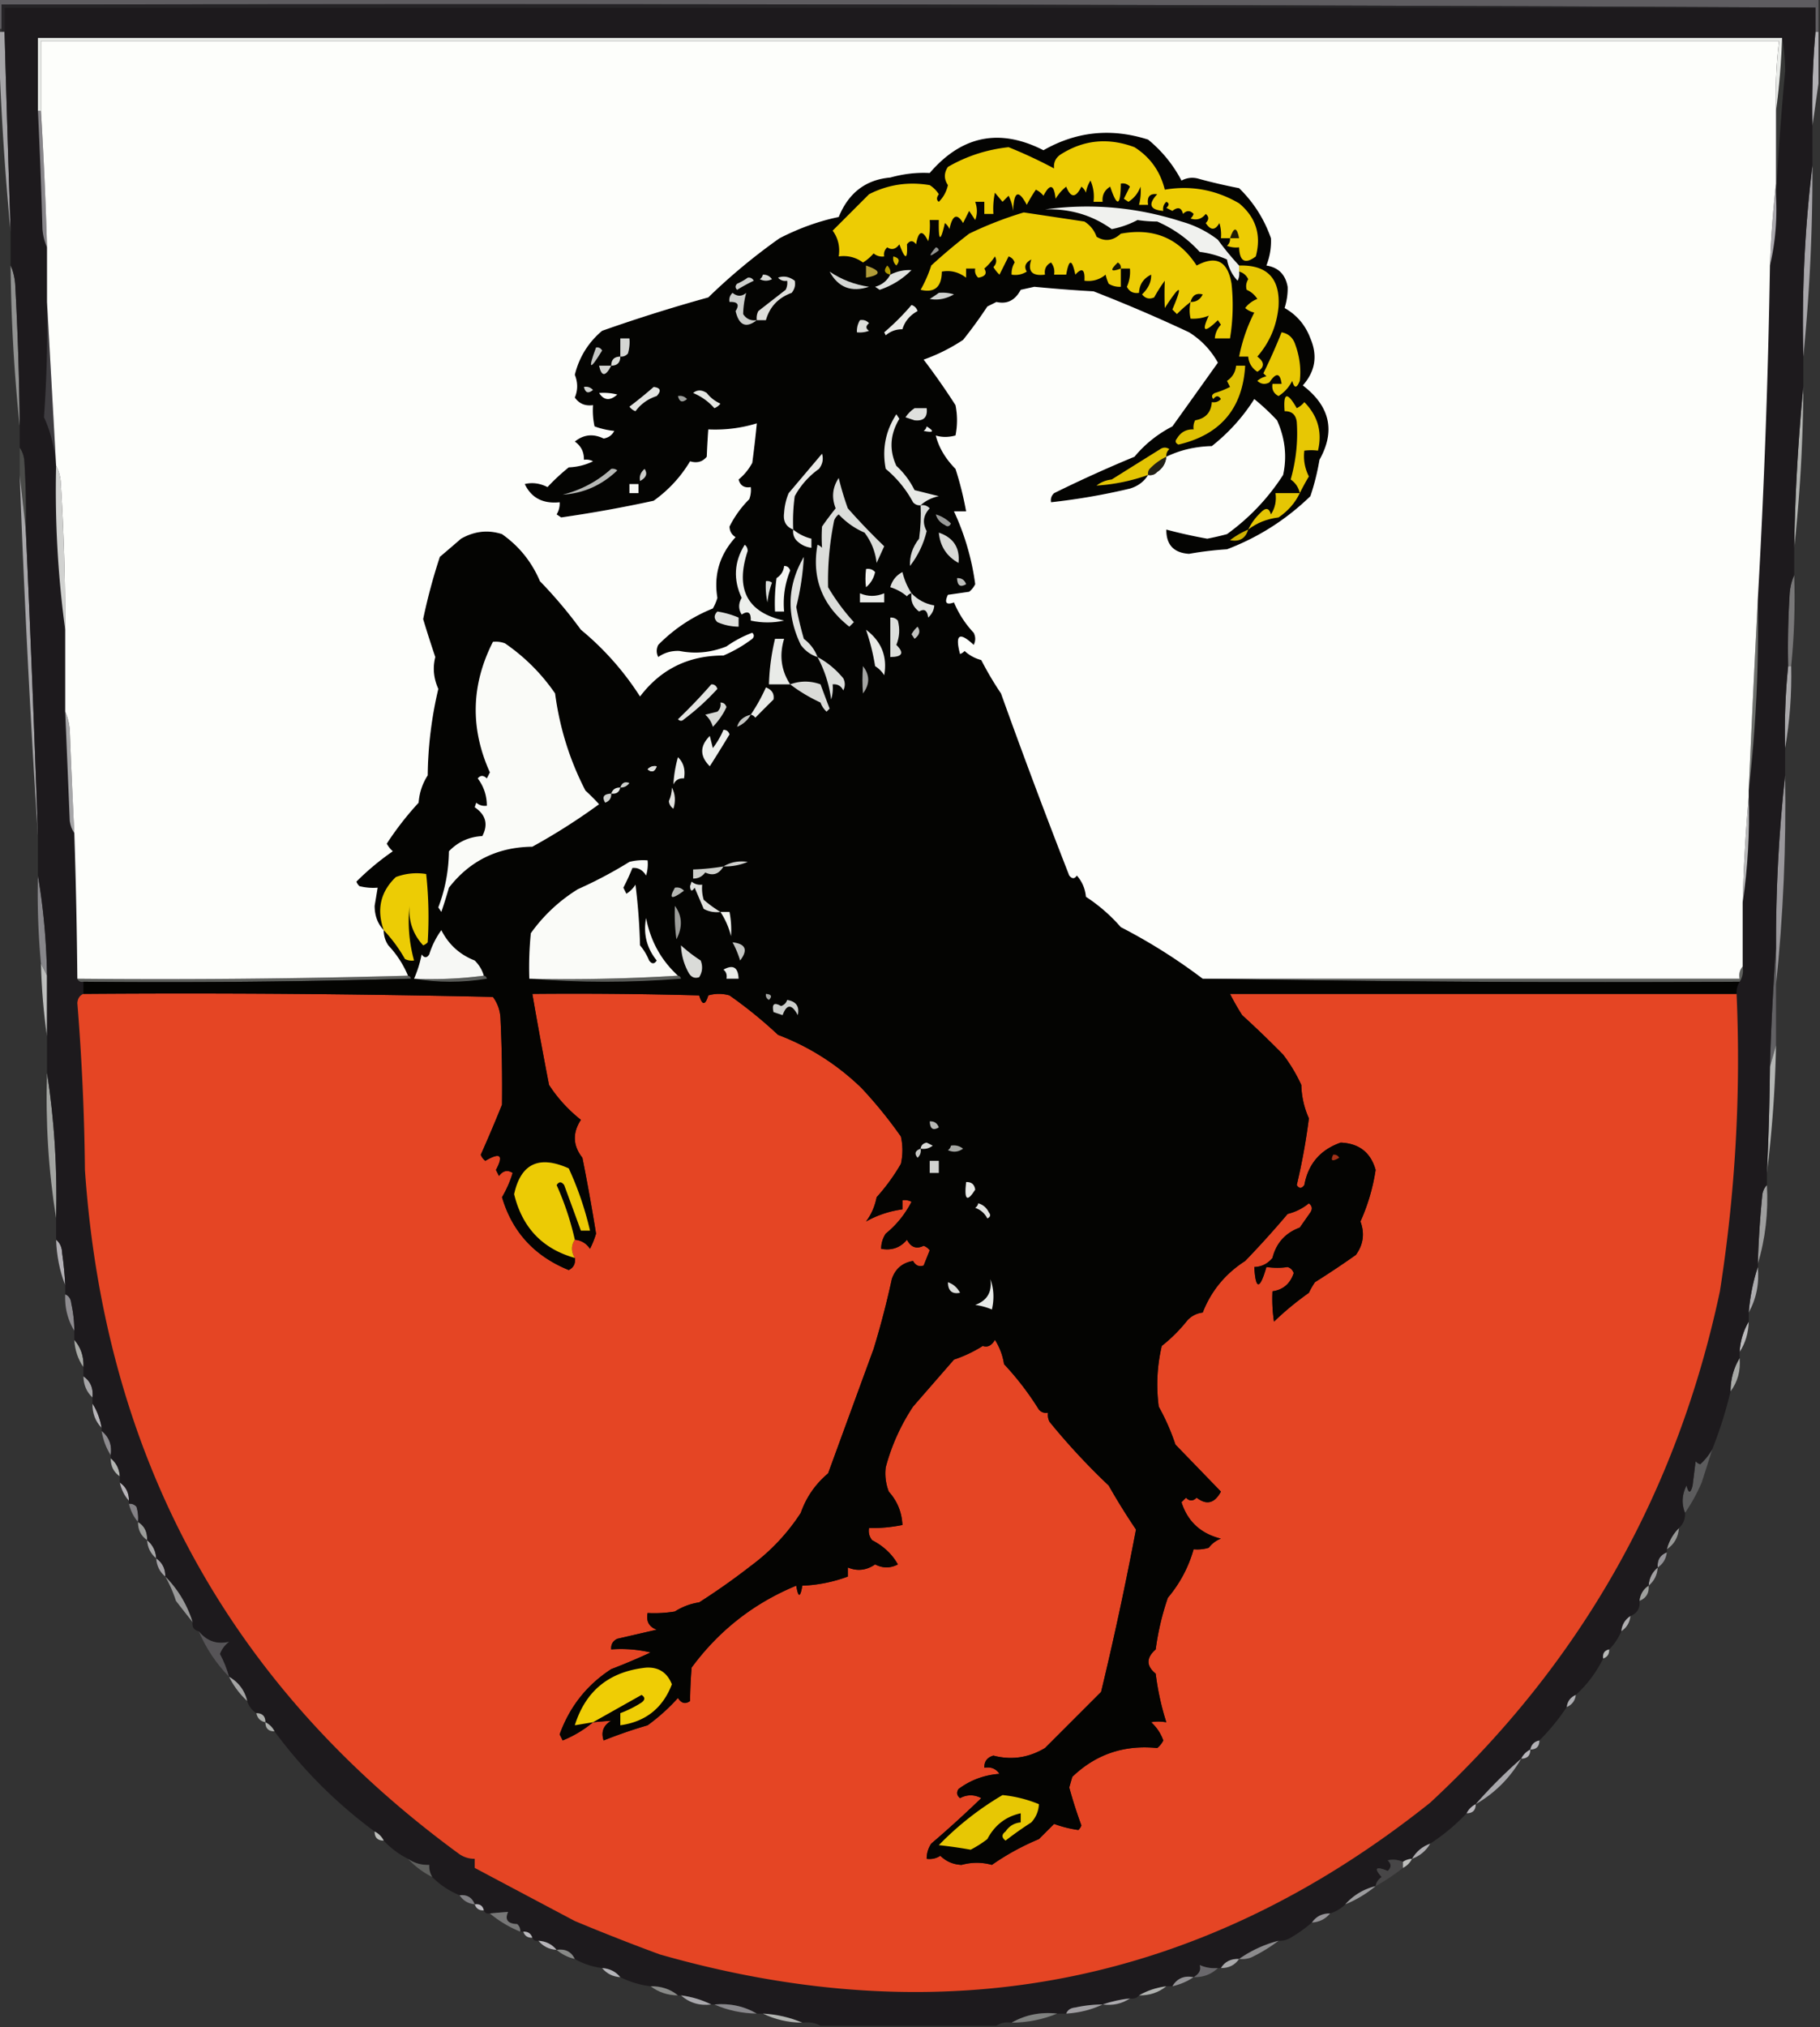 <svg xmlns="http://www.w3.org/2000/svg" width="600" height="668" style="shape-rendering:geometricPrecision;text-rendering:geometricPrecision;image-rendering:optimizeQuality;fill-rule:evenodd;clip-rule:evenodd"><rect width="100%" height="100%" fill="#333333" stroke="none"/><path style="opacity:1" fill="#5e5c60" d="M-.5-.5h600v11h-1v-8a89401.82 89401.82 0 0 0-598-1v8h-1v-10z"/><path style="opacity:1" fill="#262427" d="M598.5 2.5H1.5v8h-1v-9c199.501-.333 398.834 0 598 1z"/><path style="opacity:1" fill="#b1b0b4" d="M598.5 10.5h1v17l-2 14c-.233-10.365.1-20.698 1-31z"/><path style="opacity:1" fill="#a6a5a8" d="M-.5 11.5v-1h2c.606 22.002 1.273 44.002 2 66a974.831 974.831 0 0 1-4-65z"/><path style="opacity:1" fill="#a7a5a9" d="M597.5 54.5a610.518 610.518 0 0 1-3 63c-.529-21.233.471-42.233 3-63z"/><path style="opacity:1" fill="#919291" d="M3.5 87.5c.81 1.792 1.31 3.792 1.5 6a1021.48 1021.48 0 0 1 1.5 47 556.846 556.846 0 0 1-3-53z"/><path style="opacity:1" fill="#b1b3b0" d="M594.5 127.5a509.65 509.65 0 0 1-3 53 653.53 653.53 0 0 1 3-53z"/><path style="opacity:1" fill="#4a4b49" d="M6.5 147.5c.79 1.109 1.29 2.442 1.5 4 .5 7.659.666 15.326.5 23l-2-18v-9z"/><path style="opacity:1" fill="#787778" d="M591.5 189.5c.327 10.181-.006 20.181-1 30h-1c-.166-8.007 0-16.007.5-24 .191-2.208.691-4.208 1.5-6z"/><path style="opacity:1" fill="#aaa9ac" d="M589.5 219.5h1c.197 9.212-.47 18.212-2 27-.248-9.04.085-18.04 1-27z"/><path style="opacity:1" fill="#a8a7aa" d="m6.5 156.5 2 18a8591.557 8591.557 0 0 1 4 101 4294.403 4294.403 0 0 1-6-119z"/><path style="opacity:1" fill="#87868a" d="M12.5 288.5c1.817 10.631 2.817 21.631 3 33l-2-4a251.057 251.057 0 0 1-1-29z"/><path style="opacity:1" fill="#9a989c" d="M588.5 255.5c.385 23.217-.615 46.217-3 69v-12c-.079-19.211.921-38.211 3-57z"/><path style="opacity:1" fill="#bcbdbc" d="m13.5 317.5 2 4v20c-1.131-7.814-1.798-15.814-2-24z"/><path style="opacity:1" fill="#626164" d="M585.5 312.5v32l-2 7a844.988 844.988 0 0 1 2-39z"/><path style="opacity:1" fill="#a2a4a1" d="M15.5 353.5c2.43 15.752 3.43 31.752 3 48-2.52-15.752-3.52-31.752-3-48z"/><path style="opacity:1" fill="#b5b7b5" d="M585.5 344.5a404.584 404.584 0 0 1-3 42 922.066 922.066 0 0 0 1-35l2-7z"/><path style="opacity:1" fill="#9e9e9e" d="M582.5 390.5c.497 8.979-.503 17.646-3 26 .223-7.681.723-15.347 1.5-23 .232-1.237.732-2.237 1.5-3z"/><path style="opacity:1" fill="#b2b0b5" d="M18.5 408.5c1.265 1.014 1.931 2.514 2 4.5.499 3.49.832 6.99 1 10.5-1.822-4.705-2.822-9.705-3-15z"/><path style="opacity:1" fill="#acabae" d="M579.5 417.5c.518 5.439-.482 10.439-3 15 .425-5.231 1.425-10.231 3-15z"/><path style="opacity:1" fill="#8e8c90" d="M21.5 426.5c1.194.47 1.86 1.47 2 3a41.56 41.56 0 0 1 1 9c-2.192-3.598-3.192-7.598-3-12z"/><path style="opacity:1" fill="#a9aba7" d="M24.5 441.5c2.173 2.517 3.173 5.517 3 9-1.81-2.645-2.81-5.645-3-9z"/><path style="opacity:1" fill="#bbbabc" d="M576.5 435.5c-.09 3.714-1.09 7.048-3 10 .223-3.662 1.223-6.995 3-10z"/><path style="opacity:1" fill="#a7a9a6" d="M573.5 447.5c.374 4.147-.626 7.814-3 11 .017-4.034 1.017-7.701 3-11z"/><path style="opacity:1" fill="#a6a5a7" d="M27.5 453.5c2.321 1.59 3.321 3.923 3 7-1.948-1.82-2.948-4.154-3-7z"/><path style="opacity:1" fill="#b7b5b9" d="M30.5 462.5c1.52 2.39 2.52 5.057 3 8-2.085-2.184-3.085-4.851-3-8z"/><path style="opacity:1" fill="#8d8b8f" d="M33.5 471.5c2.482 2.003 3.482 4.669 3 8-1.52-2.39-2.52-5.057-3-8z"/><path style="opacity:1" fill="#b1b3b0" d="M36.5 480.5c1.846 1.53 2.846 3.53 3 6-2.039-1.411-3.039-3.411-3-6z"/><path style="opacity:1" fill="#5c5c5d" d="M564.5 477.5c-1.12 3.6-2.287 7.267-3.5 11a57.701 57.701 0 0 1-5.5 10c-1.186-3.012-1.02-6.012.5-9 .667 2.667 1.333 2.667 2 0l1-8c.414.457.914.791 1.5 1 1.668-1.515 3.001-3.182 4-5z"/><path style="opacity:1" fill="#b7b4b9" d="M39.5 488.5c2.039 1.411 3.039 3.411 3 6-1.508-1.681-2.508-3.681-3-6z"/><path style="opacity:1" fill="#848286" d="M42.5 495.5c.996-.086 1.83.248 2.5 1 .493 1.634.66 3.301.5 5-1.47-1.716-2.47-3.716-3-6z"/><path style="opacity:1" fill="#9b9d9a" d="M45.5 501.5c2.114 1.284 3.114 3.284 3 6-2.039-1.411-3.039-3.411-3-6z"/><path style="opacity:1" fill="#a7a7a8" d="M48.5 507.5c1.846 1.53 2.846 3.53 3 6-1.846-1.53-2.846-3.53-3-6z"/><path style="opacity:1" fill="#979896" d="M553.5 503.5c-.225 3.046-1.558 5.379-4 7 .717-2.737 2.05-5.07 4-7z"/><path style="opacity:1" fill="#949398" d="M549.5 511.5c-.25 2.174-1.25 3.841-3 5-.227-2.433.773-4.099 3-5z"/><path style="opacity:1" fill="#a4a2a6" d="M51.5 513.5c2.039 1.411 3.039 3.411 3 6-1.846-1.53-2.846-3.53-3-6z"/><path style="opacity:1" fill="#a1a0a2" d="M546.5 516.5c-.154 2.47-1.154 4.47-3 6 .154-2.47 1.154-4.47 3-6z"/><path style="opacity:1" fill="#1d1a1d" d="M598.5 2.5v8a282.872 282.872 0 0 0-1 31v13c-2.529 20.767-3.529 41.767-3 63v10a653.53 653.53 0 0 0-3 53v9c-.809 1.792-1.309 3.792-1.5 6-.5 7.993-.666 15.993-.5 24a209.059 209.059 0 0 0-1 27v9c-2.079 18.789-3.079 37.789-3 57a844.988 844.988 0 0 0-2 39 922.066 922.066 0 0 1-1 35v4c-.768.763-1.268 1.763-1.5 3a319.376 319.376 0 0 0-1.5 23v1c-1.575 4.769-2.575 9.769-3 15v3c-1.777 3.005-2.777 6.338-3 10v2c-1.983 3.299-2.983 6.966-3 11a135.26 135.26 0 0 1-6 19c-.999 1.818-2.332 3.485-4 5a3.647 3.647 0 0 1-1.5-1l-1 8c-.667 2.667-1.333 2.667-2 0-1.52 2.988-1.686 5.988-.5 9 .098 2.053-.569 3.72-2 5-1.95 1.93-3.283 4.263-4 7v1c-2.227.901-3.227 2.567-3 5-1.846 1.53-2.846 3.53-3 6-1.75 1.159-2.75 2.826-3 5 .227 2.433-.773 4.099-3 5-1.779 1.17-2.779 2.836-3 5a18.478 18.478 0 0 1-4 6c-1.548.321-2.215 1.321-2 3a39.74 39.74 0 0 1-9 12c-1.762.762-2.762 2.096-3 4a71.118 71.118 0 0 1-9 11c-1.644.31-2.644 1.31-3 3a6.547 6.547 0 0 0-3 3 159.435 159.435 0 0 0-15 15 6.547 6.547 0 0 0-3 3 65.842 65.842 0 0 1-12 10c-2.609.943-4.609 2.61-6 5a5.727 5.727 0 0 0-3 1c-1.637-.718-3.303-.884-5-.5 1.231 1.183 1.231 2.349 0 3.5-3.962-1.607-4.629-.941-2 2-1.112.765-1.779 1.765-2 3-3.961.979-7.294 2.979-10 6-1.399 1.39-3.066 2.39-5 3-2.589-.039-4.589.961-6 3a47.371 47.371 0 0 1-7 5 6.846 6.846 0 0 1-4 1c-4.736 1.24-9.069 3.24-13 6-2.716-.114-4.716.886-6 3h-1a11.988 11.988 0 0 1-6-1c.527 1.586-.139 2.92-2 4-3.131-.592-5.464.408-7 3h-2c-3.285.428-6.285 1.428-9 3-.709.904-1.709 1.237-3 1-3.189.358-6.189 1.025-9 2a41.535 41.535 0 0 0-9 1c-1.53.14-2.53.807-3 2h-3c-5.47-.593-10.47.407-15 3-1.915-.284-3.581.049-5 1h-58c-1.765-.961-3.765-1.295-6-1-4.042-1.737-8.376-2.737-13-3h-2c-4.238-2.456-8.904-3.456-14-3h-1c-3.083-1.525-6.416-2.525-10-3h-1c-2.508-2.054-5.508-3.054-9-3a30.228 30.228 0 0 1-10-3c-1.53-1.846-3.53-2.846-6-3-3.243-.414-6.243-1.414-9-3-1.18-2.413-3.18-3.413-6-3-1.53-1.846-3.53-2.846-6-3-.992.172-1.658-.162-2-1-.473-1.406-1.473-2.073-3-2h-1c.086-.996-.248-1.829-1-2.5-3.146-.11-4.146-1.443-3-4-1.925.135-3.925.302-6 .5-.992.172-1.658-.162-2-1-.321-1.548-1.321-2.215-3-2-.844-2.259-2.511-3.259-5-3-3.444-1.407-6.444-3.407-9-6-.734-1.208-1.067-2.541-1-4-2.608.1-4.942-.567-7-2a27.68 27.68 0 0 1-8-6 6.547 6.547 0 0 0-3-3c-12.682-9.349-23.683-20.349-33-33a6.544 6.544 0 0 0-3-3c0-2-1-3-3-3-1.474-.936-2.474-2.27-3-4-.853-3.52-2.853-6.187-6-8-.7-2.563-1.7-5.063-3-7.5.6-1.605 1.6-2.938 3-4-4.017.938-7.35-.228-10-3.5-1.548-.321-2.215-1.321-2-3-1.834-5.804-4.834-10.804-9-15 .039-2.589-.961-4.589-3-6-.154-2.47-1.154-4.47-3-6 .114-2.716-.886-4.716-3-6a12.935 12.935 0 0 0-.5-5c-.67-.752-1.504-1.086-2.5-1v-1c.039-2.589-.961-4.589-3-6v-2c-.154-2.47-1.154-4.47-3-6v-1c.482-3.331-.518-5.997-3-8v-1c-.48-2.943-1.48-5.61-3-8v-2c.321-3.077-.679-5.41-3-7v-3c.173-3.483-.827-6.483-3-9v-3a41.56 41.56 0 0 0-1-9c-.14-1.53-.806-2.53-2-3v-3a112.06 112.06 0 0 0-1-10.5c-.069-1.986-.735-3.486-2-4.5v-7c.43-16.248-.57-32.248-3-48v-32c-.183-11.369-1.183-22.369-3-33v-13a8591.557 8591.557 0 0 0-4-101c.166-7.674 0-15.341-.5-23-.21-1.558-.71-2.891-1.5-4v-7a1021.48 1021.48 0 0 0-1.5-47c-.19-2.208-.69-4.208-1.5-6v-11c-.727-21.998-1.394-43.998-2-66v-8h597z"/><path style="opacity:1" fill="#e54524" d="M27.5 327.5c45.005-.333 90.005 0 135 1 1.515 2.047 2.349 4.381 2.5 7 .444 9.704.611 19.204.5 28.5a485.63 485.63 0 0 1-7 16.5 4.457 4.457 0 0 0 1.5 2c4.946-2.884 6.113-1.884 3.5 3l1 2c1.32-1.77 2.82-2.103 4.5-1-.799 2.695-1.966 5.362-3.5 8 3.361 11.409 10.695 19.409 22 24 1.611-.82 2.278-2.154 2-4-1.242-2.111-1.242-4.111 0-6 2.138.203 3.805 1.203 5 3a29.825 29.825 0 0 0 2-5 671.87 671.87 0 0 0-4.5-25c-3.144-4.008-3.311-8.175-.5-12.5-4.171-3.31-7.671-7.143-10.5-11.5a1431.693 1431.693 0 0 1-5.5-30c18.336-.167 36.67 0 55 .5 1 3.333 2 3.333 3 0a12.494 12.494 0 0 1 7 0 146.272 146.272 0 0 1 16 13c10.316 3.915 19.483 9.748 27.5 17.5a146.272 146.272 0 0 1 13 16c.667 3 .667 6 0 9a65.313 65.313 0 0 1-8 11c-.596 3.04-1.763 5.706-3.5 8a33.507 33.507 0 0 1 12-4v-3a4.934 4.934 0 0 1 3 .5c-2.124 4.119-4.957 7.619-8.5 10.5-1.009 1.525-1.509 3.192-1.5 5 3.505.624 6.338-.376 8.5-3 1.293 2.51 3.126 3.177 5.5 2a4.457 4.457 0 0 1 2 1.5l-2 5c-1.496.507-2.663.007-3.5-1.5-3.535.6-5.868 2.6-7 6a283.635 283.635 0 0 1-6 23 31845.27 31845.27 0 0 0-15 41c-4.207 3.533-7.207 7.866-9 13-4.425 6.807-9.925 12.64-16.5 17.5a222.984 222.984 0 0 1-17 12 20.51 20.51 0 0 0-8 3 40.914 40.914 0 0 1-9 .5c-.535 2.738.465 4.572 3 5.5l-13 3c-1.473.71-2.14 1.876-2 3.5a43.117 43.117 0 0 1 13 1 200.894 200.894 0 0 1-13 5.5c-8.044 5.219-13.71 12.385-17 21.5l1 2c3.696-1.51 7.029-3.51 10-6 2.075-.198 4.075-.365 6-.5-2.587 1.525-3.42 3.692-2.5 6.5a159.787 159.787 0 0 1 14.5-5 63.925 63.925 0 0 0 10-9c1.123 1.789 2.456 2.122 4 1 .028-3.497.194-7.164.5-11 9.025-12.235 20.525-21.235 34.5-27 .667 4 1.333 4 2 0a48.594 48.594 0 0 0 15-3v-3c3.11 1.302 6.11.969 9-1 2.534 1.288 5.034 1.288 7.5 0-1.86-3.352-4.693-6.018-8.5-8-.929-1.189-1.262-2.522-1-4a49.369 49.369 0 0 0 11-1c-.189-4.2-1.689-7.867-4.5-11-.995-2.626-1.328-5.293-1-8 1.897-7.129 4.897-13.796 9-20 4.492-5.16 8.992-10.327 13.5-15.5a43.4 43.4 0 0 0 9.5-4.5c1.566.561 2.899-.106 4-2a20.51 20.51 0 0 1 3 8 95.922 95.922 0 0 1 11.5 15c.825.886 1.825 1.219 3 1a4.934 4.934 0 0 0 .5 3 220.796 220.796 0 0 0 19.5 21 216.914 216.914 0 0 0 9 14.5 1124.98 1124.98 0 0 1-11.5 53.5L344.5 576c-5.366 3.211-11.033 4.045-17 2.5-2.05.577-3.05 1.91-3 4 2.165-.384 3.832.283 5 2-5.026.377-9.526 2.043-13.5 5-.749 1.135-.583 2.135.5 3 2.339-1.224 4.672-1.224 7 0a360.532 360.532 0 0 1-16.5 15c-1.009 1.525-1.509 3.192-1.5 5 1.644.214 3.144-.12 4.5-1 1.921 1.877 4.254 2.877 7 3 3.375-.916 6.709-.916 10 0 4.783-3.346 9.95-6.179 15.5-8.5l5-5a38.19 38.19 0 0 0 8 2 3.647 3.647 0 0 0 1-1.5 154.974 154.974 0 0 1-4-12.5l1-3.5c7.751-7.447 17.084-10.614 28-9.5a7.248 7.248 0 0 0 2-2.5 14.587 14.587 0 0 0-4-6c1.387-.307 3.054-.307 5 0a87.629 87.629 0 0 1-3.5-16c-3.16-2.574-3.16-5.241 0-8a87.182 87.182 0 0 1 4-17c4.013-4.789 6.846-10.123 8.5-16a12.93 12.93 0 0 0 5-.5 8.905 8.905 0 0 1 4-3c-6.639-1.643-10.972-5.643-13-12l1.5-1.5c1.113 1.211 2.28 1.211 3.5 0 3.255 2.548 5.921 1.882 8-2-4.992-5.165-9.992-10.332-15-15.5a72.61 72.61 0 0 0-5.5-12.5c-.877-6.749-.544-13.416 1-20 3.167-2.5 6-5.333 8.5-8.5 1.4-1.438 3.067-2.271 5-2.5 2.784-7.126 7.45-12.793 14-17a311.552 311.552 0 0 0 14-15.5 17.335 17.335 0 0 0 7-3.5c1.083.865 1.249 1.865.5 3l-3.5 5c-4.768 1.767-7.768 5.1-9 10-1.571 1.915-3.571 2.915-6 3 .458 7.595 1.791 7.595 4 0 2.511.338 4.845.338 7 0 1 .333 1.667 1 2 2-1.155 3.495-3.488 5.495-7 6-.165 3.35.002 6.683.5 10 3.496-3.38 7.329-6.547 11.5-9.5a26.585 26.585 0 0 1 2-3.5 296.854 296.854 0 0 0 13.5-9c2.455-3.396 2.955-7.063 1.5-11a64.903 64.903 0 0 0 5-17c-1.61-5.733-5.443-8.733-11.5-9-6.732 2.357-10.732 7.024-12 14-.893 1.211-1.726 1.211-2.5 0a206.073 206.073 0 0 0 4-22c-1.562-3.474-2.395-7.14-2.5-11a52.475 52.475 0 0 0-6-10 339.56 339.56 0 0 0-13.5-13 81.421 81.421 0 0 1-4-7h167c1.44 32.747-.394 65.414-5.5 98-14.084 66.372-45.917 122.538-95.5 168.5-75.37 60.135-160.036 76.802-254 50a703.957 703.957 0 0 1-28-11 27486.558 27486.558 0 0 1-33-17.5v-3c-1.808.009-3.475-.491-5-1.5C75.712 555.648 34.545 480.481 28 385.5a779.597 779.597 0 0 0-2.5-55c.14-1.53.806-2.53 2-3z"/><path style="opacity:1" fill="#5e605d" d="M574.5 318.5c.284 1.915-.049 3.581-1 5a7835.35 7835.35 0 0 1-177-1h177c-.268-1.599.066-2.932 1-4zM134.5 321.5c.543.06.876.393 1 1-35.994 1-71.994 1.333-108 1-.992.172-1.658-.162-2-1 36.504.332 72.837-.002 109-1z"/><path style="opacity:1" fill="#b9b9ba" d="M576.5 262.5c.355 11.878-.312 23.545-2 35 .324-11.84.991-23.507 2-35z"/><path style="opacity:1" fill="#a7a7a9" d="M21.5 234.5c.81 1.792 1.31 3.792 1.5 6 .445 11.34.945 22.673 1.5 34-.79-1.109-1.29-2.442-1.5-4l-1.5-36z"/><path style="opacity:1" fill="#6e706d" d="M579.5 197.5c.39 21.223-.61 42.223-3 63a8625.41 8625.41 0 0 1 3-63z"/><path style="opacity:1" fill="#d1d2d0" d="M18.5 153.5c.802 1.452 1.302 3.118 1.5 5a742.054 742.054 0 0 1 1.5 49c-2.42-17.768-3.42-35.768-3-54z"/><path style="opacity:1" fill="#3e3c40" d="M15.5 99.5c.997 17.864 1.997 35.864 3 54-.534-6.137-1.867-11.47-4-16a426.19 426.19 0 0 0 1-38z"/><path style="opacity:1" fill="#aaa8ad" d="M585.5 60.5v4c.421 7.91-.245 15.577-2 23a361.017 361.017 0 0 1 2-27z"/><path style="opacity:1" fill="#88868a" d="M12.5 36.5h1a1466.297 1466.297 0 0 1 2 45c-.81-1.792-1.31-3.792-1.5-6-.367-13.01-.867-26.01-1.5-39z"/><path style="opacity:1" fill="#040402" d="M384.5 150.5c-.086-.996.248-1.829 1-2.5-1-.667-2-.667-3 0a7720.606 7720.606 0 0 0-16 10c-1.884.216-3.551.883-5 2a62.162 62.162 0 0 0 17-3.5c-1.323 2.186-3.323 3.686-6 4.5a212.268 212.268 0 0 1-26 4.5c-.219-1.175.114-2.175 1-3a435.424 435.424 0 0 1 26.5-12c3.457-4.155 7.623-7.488 12.5-10a8760.13 8760.13 0 0 0 15-21c-2.304-4.137-5.47-7.471-9.5-10A503.446 503.446 0 0 0 360.5 96a479.182 479.182 0 0 1-19.5-1.5l-4.5 1c-1.839 3.479-4.506 4.812-8 4l-3 1.5a145.899 145.899 0 0 1-8 11 59.262 59.262 0 0 1-13 6.5 227.287 227.287 0 0 1 10.5 15 25.238 25.238 0 0 1 0 10c-2.355.631-4.522.631-6.5 0 1.001 3.954 3.168 7.621 6.5 11a107.476 107.476 0 0 1 3.5 14h-4a82.9 82.9 0 0 1 7 24 7.248 7.248 0 0 1-2 2.5l-7 1c-1.226 2.601-.56 3.435 2 2.5a33.206 33.206 0 0 0 6.5 10c.667 1.333.667 2.667 0 4-4.719-4.438-6.219-3.438-4.5 3a3.647 3.647 0 0 0 1.5-1c1.53 1.42 3.363 2.42 5.5 3a106.684 106.684 0 0 0 6.5 11 2267.388 2267.388 0 0 0 22.5 60c.925 1.141 1.759 1.141 2.5 0 1.751 1.99 2.751 4.323 3 7a55.248 55.248 0 0 1 11.5 10 185.604 185.604 0 0 1 27 17 7835.35 7835.35 0 0 0 177 1c-.734 1.208-1.067 2.541-1 4h-167a81.421 81.421 0 0 0 4 7 339.56 339.56 0 0 1 13.5 13 52.475 52.475 0 0 1 6 10c.105 3.86.938 7.526 2.5 11a206.073 206.073 0 0 1-4 22c.774 1.211 1.607 1.211 2.5 0 1.268-6.976 5.268-11.643 12-14 6.057.267 9.89 3.267 11.5 9a64.903 64.903 0 0 1-5 17c1.455 3.937.955 7.604-1.5 11a296.854 296.854 0 0 1-13.5 9 26.585 26.585 0 0 0-2 3.5c-4.171 2.953-8.004 6.12-11.5 9.5a50.464 50.464 0 0 1-.5-10c3.512-.505 5.845-2.505 7-6-.333-1-1-1.667-2-2-2.155.338-4.489.338-7 0-2.209 7.595-3.542 7.595-4 0 2.429-.085 4.429-1.085 6-3 1.232-4.9 4.232-8.233 9-10l3.5-5c.749-1.135.583-2.135-.5-3a17.335 17.335 0 0 1-7 3.5 311.552 311.552 0 0 1-14 15.5c-6.55 4.207-11.216 9.874-14 17-1.933.229-3.6 1.062-5 2.5a51.24 51.24 0 0 1-8.5 8.5c-1.544 6.584-1.877 13.251-1 20a72.61 72.61 0 0 1 5.5 12.5c5.008 5.168 10.008 10.335 15 15.5-2.079 3.882-4.745 4.548-8 2-1.22 1.211-2.387 1.211-3.5 0l-1.5 1.5c2.028 6.357 6.361 10.357 13 12a8.905 8.905 0 0 0-4 3 12.93 12.93 0 0 1-5 .5c-1.654 5.877-4.487 11.211-8.5 16a87.182 87.182 0 0 0-4 17c-3.16 2.759-3.16 5.426 0 8a87.629 87.629 0 0 0 3.5 16c-1.946-.307-3.613-.307-5 0a14.587 14.587 0 0 1 4 6 7.248 7.248 0 0 1-2 2.5c-10.916-1.114-20.249 2.053-28 9.5l-1 3.5a154.974 154.974 0 0 0 4 12.5 3.647 3.647 0 0 1-1 1.5 38.19 38.19 0 0 1-8-2l-5 5c-5.55 2.321-10.717 5.154-15.5 8.5-3.291-.916-6.625-.916-10 0-2.746-.123-5.079-1.123-7-3-1.356.88-2.856 1.214-4.5 1-.009-1.808.491-3.475 1.5-5a360.532 360.532 0 0 0 16.5-15c-2.328-1.224-4.661-1.224-7 0-1.083-.865-1.249-1.865-.5-3 3.974-2.957 8.474-4.623 13.5-5-1.168-1.717-2.835-2.384-5-2-.05-2.09.95-3.423 3-4 5.967 1.545 11.634.711 17-2.5l18.5-18.5a1124.98 1124.98 0 0 0 11.5-53.5 216.914 216.914 0 0 1-9-14.5 220.796 220.796 0 0 1-19.5-21 4.934 4.934 0 0 1-.5-3c-1.175.219-2.175-.114-3-1a95.922 95.922 0 0 0-11.5-15 20.51 20.51 0 0 0-3-8c-1.101 1.894-2.434 2.561-4 2a43.4 43.4 0 0 1-9.5 4.5c-4.508 5.173-9.008 10.34-13.5 15.5-4.103 6.204-7.103 12.871-9 20-.328 2.707.005 5.374 1 8 2.811 3.133 4.311 6.8 4.5 11a49.369 49.369 0 0 1-11 1c-.262 1.478.071 2.811 1 4 3.807 1.982 6.64 4.648 8.5 8-2.466 1.288-4.966 1.288-7.5 0-2.89 1.969-5.89 2.302-9 1v3a48.594 48.594 0 0 1-15 3c-.667 4-1.333 4-2 0-13.975 5.765-25.475 14.765-34.5 27a154.035 154.035 0 0 0-.5 11c-1.544 1.122-2.877.789-4-1a63.925 63.925 0 0 1-10 9 159.787 159.787 0 0 0-14.5 5c-.92-2.808-.087-4.975 2.5-6.5-1.925.135-3.925.302-6 .5-2.971 2.49-6.304 4.49-10 6l-1-2c3.29-9.115 8.956-16.281 17-21.5a200.894 200.894 0 0 0 13-5.5 43.117 43.117 0 0 0-13-1c-.14-1.624.527-2.79 2-3.5l13-3c-2.535-.928-3.535-2.762-3-5.5a40.914 40.914 0 0 0 9-.5 20.51 20.51 0 0 1 8-3 222.984 222.984 0 0 0 17-12c6.575-4.86 12.075-10.693 16.5-17.5 1.793-5.134 4.793-9.467 9-13a31845.27 31845.27 0 0 1 15-41 283.635 283.635 0 0 0 6-23c1.132-3.4 3.465-5.4 7-6 .837 1.507 2.004 2.007 3.5 1.5l2-5a4.457 4.457 0 0 0-2-1.5c-2.374 1.177-4.207.51-5.5-2-2.162 2.624-4.995 3.624-8.5 3-.009-1.808.491-3.475 1.5-5 3.543-2.881 6.376-6.381 8.5-10.5a4.934 4.934 0 0 0-3-.5v3a33.507 33.507 0 0 0-12 4c1.737-2.294 2.904-4.96 3.5-8a65.313 65.313 0 0 0 8-11c.667-3 .667-6 0-9a146.272 146.272 0 0 0-13-16c-8.017-7.752-17.184-13.585-27.5-17.5a146.272 146.272 0 0 0-16-13 12.494 12.494 0 0 0-7 0c-1 3.333-2 3.333-3 0-18.33-.5-36.664-.667-55-.5a1431.693 1431.693 0 0 0 5.5 30c2.829 4.357 6.329 8.19 10.5 11.5-2.811 4.325-2.644 8.492.5 12.5a671.87 671.87 0 0 1 4.5 25 29.825 29.825 0 0 1-2 5c-1.195-1.797-2.862-2.797-5-3a95.058 95.058 0 0 0-6-18c.774-1.211 1.607-1.211 2.5 0 1.867 5.051 3.7 10.051 5.5 15h3a106.302 106.302 0 0 0-7-20.5c-9.81-4.404-15.81-1.57-18 8.5 2.68 11.009 9.346 18.009 20 21 .278 1.846-.389 3.18-2 4-11.305-4.591-18.639-12.591-22-24 1.534-2.638 2.701-5.305 3.5-8-1.68-1.103-3.18-.77-4.5 1l-1-2c2.613-4.884 1.446-5.884-3.5-3a4.457 4.457 0 0 1-1.5-2 485.63 485.63 0 0 0 7-16.5 494.483 494.483 0 0 0-.5-28.5c-.151-2.619-.985-4.953-2.5-7-44.995-1-89.995-1.333-135-1v-4c36.006.333 72.006 0 108-1-.124-.607-.457-.94-1-1a33.193 33.193 0 0 0-6.5-10c-1.009-1.525-1.509-3.192-1.5-5-1.982-2.083-2.982-4.749-3-8 .34-2.012.673-4.012 1-6a18.453 18.453 0 0 1-6-.5 3.647 3.647 0 0 1-1-1.5 86.79 86.79 0 0 1 12-10 9.258 9.258 0 0 1-2-2.5 102.149 102.149 0 0 1 10.5-13.5c.253-3.29 1.253-6.29 3-9a129.284 129.284 0 0 1 3.5-28.5c-1.557-3.456-1.891-6.956-1-10.5a391.775 391.775 0 0 1-4-12.5 188.622 188.622 0 0 1 5.5-20.5 939.625 939.625 0 0 0 7-6c4.395-2.489 8.895-2.989 13.5-1.5 5.623 3.96 9.79 9.127 12.5 15.5a149.855 149.855 0 0 1 13.5 16 94.301 94.301 0 0 1 19.5 22c6.842-9.021 16.009-13.521 27.5-13.5a44.27 44.27 0 0 0 9.5-5.5c.667-.667.667-1.333 0-2a37.423 37.423 0 0 0-8.5 4.5c-5.08 2.041-10.246 2.541-15.5 1.5-2.59-.124-4.923.542-7 2-.667-1.333-.667-2.667 0-4 5.173-5.252 11.173-9.252 18-12a16.2 16.2 0 0 0 1.5-3.5c-1.256-7.571.744-14.238 6-20-1.304-.804-1.971-1.971-2-3.5a34.24 34.24 0 0 1 6.5-9 8.43 8.43 0 0 0 .5-4c-2.135.353-3.468-.48-4-2.5a18.251 18.251 0 0 0 4.5-5.5 345.467 345.467 0 0 0 1.5-13c-5.178 1.585-10.512 2.252-16 2a284.18 284.18 0 0 0-.5 9c-1.403 1.698-3.236 2.198-5.5 1.5-3.082 5.149-7.082 9.482-12 13a427.175 427.175 0 0 1-30.5 5.5l-1.5-1a6.846 6.846 0 0 0 1-4c-5.506.563-9.339-1.437-11.5-6 2.466-.61 4.966-.276 7.5 1a65.066 65.066 0 0 1 7-6.5c2.871-.118 5.538-.784 8-2a4.934 4.934 0 0 0-3-.5c.059-2.549-.941-4.549-3-6 2.895-2.336 6.061-2.67 9.5-1 1.607-.269 2.774-1.103 3.5-2.5a26.67 26.67 0 0 1-6.5-1.5 24.935 24.935 0 0 1-.5-7c-2.556.368-4.556-.466-6-2.5 1.026-2.46 1.026-4.96 0-7.5 1.431-5.813 4.431-10.646 9-14.5a534.435 534.435 0 0 1 35-11A195.544 195.544 0 0 1 257 78.5c6.457-3.313 12.957-5.646 19.5-7 3.25-7.963 8.917-12.297 17-13 4.372-1.223 8.706-1.723 13-1.5 10.597-12.342 23.097-14.842 37.5-7.5 10.882-6.208 22.382-7.375 34.5-3.5a43.153 43.153 0 0 1 11 13.5c1.932-1.02 3.932-1.187 6-.5a183.464 183.464 0 0 0 13 3c4.781 4.666 8.281 10.166 10.5 16.5.139 3.075-.361 6.075-1.5 9 3.944.61 6.277 2.943 7 7 .083 2.237-.25 4.57-1 7 4.015 2.263 6.849 5.597 8.5 10 2.445 5.716 1.611 10.882-2.5 15.5 8.974 6.854 10.807 15.02 5.5 24.5a79.054 79.054 0 0 1-3 12c-8.008 7.748-17.174 13.582-27.5 17.5-4.206.261-8.373.761-12.5 1.5-5.043-.321-7.543-2.987-7.5-8a161.897 161.897 0 0 0 13.5 3 91.567 91.567 0 0 0 6.5-1.5c7.42-5.364 13.586-11.864 18.5-19.5 1.333-6.055.667-12.055-2-18a74.048 74.048 0 0 0-7.5-7c-3.742 5.913-8.408 11.08-14 15.5-5.401.118-10.401 1.284-15 3.5z"/><path style="opacity:1" fill="#e8eae7" d="M326.5 421.5c1.141 3.14 1.308 6.473.5 10a20.431 20.431 0 0 0-5.5-1.5c3.94-1.45 5.607-4.284 5-8.5z"/><path style="opacity:1" fill="#dcddda" d="M312.5 422.5c1.783.614 3.116 1.78 4 3.5-2.638.509-3.972-.658-4-3.5z"/><path style="opacity:1" fill="#e1e2df" d="M322.5 396.5c1.574.437 2.741 1.437 3.5 3 .688.832.521 1.498-.5 2-.864-1.697-2.197-2.863-4-3.5.556-.383.889-.883 1-1.5z"/><path style="opacity:1" fill="#e9eae7" d="M318.5 389.5c1.752-.082 2.752.751 3 2.5-2.692 4.277-3.692 3.444-3-2.5z"/><path style="opacity:1" fill="#d2d3d0" d="M306.5 382.5h3v4h-3v-4z"/><path style="opacity:1" fill="#eccb05" d="M189.5 408.5c-1.242 1.889-1.242 3.889 0 6-10.654-2.991-17.32-9.991-20-21 2.19-10.07 8.19-12.904 18-8.5a106.302 106.302 0 0 1 7 20.5h-3c-1.8-4.949-3.633-9.949-5.5-15-.893-1.211-1.726-1.211-2.5 0a95.058 95.058 0 0 1 6 18z"/><path style="opacity:1" fill="#a23219" d="M439.5 380.5c.876-.131 1.543.202 2 1-2.308 1.373-2.975 1.04-2-1z"/><path style="opacity:1" fill="#c6c7c4" d="M303.5 378.5c.219 1.175-.114 2.175-1 3-1.165-1.36-.832-2.36 1-3z"/><path style="opacity:1" fill="#a6a8a4" d="M313.5 377.5c1.478-.262 2.811.071 4 1-1.574 1.131-3.241 1.298-5 .5.556-.383.889-.883 1-1.5z"/><path style="opacity:1" fill="#d8d9d6" d="M303.5 378.5c.12-1.086.787-1.753 2-2l2 1c-1.189.929-2.522 1.262-4 1z"/><path style="opacity:1" fill="#b6b7b4" d="M306.5 369.5c1.495-.085 2.495.581 3 2-1.896 1.139-2.896.473-3-2z"/><path style="opacity:1" fill="#cccecb" d="M259.5 329.5c2.973.465 4.14 2.132 3.5 5-1.968-3.723-3.635-3.723-5 0l-3-1c-.617-2.676.216-3.343 2.5-2 1.022-.355 1.689-1.022 2-2z"/><path style="opacity:1" fill="#a2a3a0" d="M252.5 327.5c1.837.139 2.17.806 1 2-.798-.457-1.131-1.124-1-2z"/><path style="opacity:1" fill="#5c5e5b" d="M223.5 321.5c.543.06.876.393 1 1-16.829 1.327-33.495 1.327-50 0 16.509.33 32.842-.004 49-1z"/><path style="opacity:1" fill="#5b5d5a" d="M159.5 321.5c.543.06.876.393 1 1-8.157 1.32-16.157 1.32-24 0 7.852.325 15.518-.008 23-1z"/><path style="opacity:1" fill="#373837" d="M587.5 12.5c.665 3.484.999 7.15 1 11a1032.506 1032.506 0 0 0-3 41v-28a239.317 239.317 0 0 0 2-24z"/><path style="opacity:1" fill="#fdfefb" d="M585.5 36.5v24a361.017 361.017 0 0 0-2 27 2697.668 2697.668 0 0 1-4 110 8625.41 8625.41 0 0 0-3 63v2a582.284 582.284 0 0 0-2 35v21c-.934 1.068-1.268 2.401-1 4h-177a185.604 185.604 0 0 0-27-17 55.248 55.248 0 0 0-11.5-10c-.249-2.677-1.249-5.01-3-7-.741 1.141-1.575 1.141-2.5 0a2267.388 2267.388 0 0 1-22.5-60 106.684 106.684 0 0 1-6.5-11c-2.137-.58-3.97-1.58-5.5-3a3.647 3.647 0 0 1-1.5 1c-1.719-6.438-.219-7.438 4.5-3 .667-1.333.667-2.667 0-4a33.206 33.206 0 0 1-6.5-10c-2.56.935-3.226.101-2-2.5l7-1a7.248 7.248 0 0 0 2-2.5 82.9 82.9 0 0 0-7-24h4a107.476 107.476 0 0 0-3.5-14c-3.332-3.379-5.499-7.046-6.5-11 1.978.631 4.145.631 6.5 0a25.238 25.238 0 0 0 0-10 227.287 227.287 0 0 0-10.5-15 59.262 59.262 0 0 0 13-6.5 145.899 145.899 0 0 0 8-11l3-1.5c3.494.812 6.161-.521 8-4l4.5-1a479.182 479.182 0 0 0 19.5 1.5 503.446 503.446 0 0 1 31.5 13.5c4.03 2.529 7.196 5.863 9.5 10a8760.13 8760.13 0 0 1-15 21c-4.877 2.512-9.043 5.845-12.5 10a435.424 435.424 0 0 0-26.5 12c-.886.825-1.219 1.825-1 3a212.268 212.268 0 0 0 26-4.5c2.677-.814 4.677-2.314 6-4.5 1.175.219 2.175-.114 3-1 1.797-1.195 2.797-2.862 3-5 4.599-2.216 9.599-3.382 15-3.5 5.592-4.42 10.258-9.587 14-15.5a74.048 74.048 0 0 1 7.5 7c2.667 5.945 3.333 11.945 2 18-4.914 7.636-11.08 14.136-18.5 19.5a91.567 91.567 0 0 1-6.5 1.5 161.897 161.897 0 0 1-13.5-3c-.043 5.013 2.457 7.679 7.5 8a109.249 109.249 0 0 1 12.5-1.5c10.326-3.918 19.492-9.752 27.5-17.5a79.054 79.054 0 0 0 3-12c5.307-9.48 3.474-17.646-5.5-24.5 4.111-4.618 4.945-9.784 2.5-15.5-1.651-4.403-4.485-7.737-8.5-10 .75-2.43 1.083-4.763 1-7-.723-4.057-3.056-6.39-7-7 1.139-2.925 1.639-5.925 1.5-9-2.219-6.334-5.719-11.834-10.5-16.5a183.464 183.464 0 0 1-13-3c-2.068-.687-4.068-.52-6 .5a43.153 43.153 0 0 0-11-13.5c-12.118-3.875-23.618-2.708-34.5 3.5-14.403-7.342-26.903-4.842-37.5 7.5-4.294-.223-8.628.277-13 1.5-8.083.703-13.75 5.037-17 13-6.543 1.354-13.043 3.688-19.5 7A195.544 195.544 0 0 0 233.5 98a534.435 534.435 0 0 0-35 11c-4.569 3.854-7.569 8.687-9 14.5 1.026 2.54 1.026 5.04 0 7.5 1.444 2.034 3.444 2.868 6 2.5-.163 2.357.003 4.69.5 7a26.67 26.67 0 0 0 6.5 1.5c-.726 1.397-1.893 2.231-3.5 2.5-3.439-1.67-6.605-1.336-9.5 1 2.059 1.451 3.059 3.451 3 6a4.934 4.934 0 0 1 3 .5c-2.462 1.216-5.129 1.882-8 2a65.066 65.066 0 0 0-7 6.5c-2.534-1.276-5.034-1.61-7.5-1 2.161 4.563 5.994 6.563 11.5 6a6.846 6.846 0 0 1-1 4l1.5 1a427.175 427.175 0 0 0 30.5-5.5c4.918-3.518 8.918-7.851 12-13 2.264.698 4.097.198 5.5-1.5.107-2.787.274-5.787.5-9 5.488.252 10.822-.415 16-2a345.467 345.467 0 0 1-1.5 13 18.251 18.251 0 0 1-4.5 5.5c.532 2.02 1.865 2.853 4 2.5a8.43 8.43 0 0 1-.5 4 34.24 34.24 0 0 0-6.5 9c.029 1.529.696 2.696 2 3.5-5.256 5.762-7.256 12.429-6 20a16.2 16.2 0 0 1-1.5 3.5c-6.827 2.748-12.827 6.748-18 12-.667 1.333-.667 2.667 0 4 2.077-1.458 4.41-2.124 7-2 5.254 1.041 10.42.541 15.5-1.5a37.423 37.423 0 0 1 8.5-4.5c.667.667.667 1.333 0 2a44.27 44.27 0 0 1-9.5 5.5c-11.491-.021-20.658 4.479-27.5 13.5a94.301 94.301 0 0 0-19.5-22 149.855 149.855 0 0 0-13.5-16c-2.71-6.373-6.877-11.54-12.5-15.5-4.605-1.489-9.105-.989-13.5 1.5a939.625 939.625 0 0 1-7 6 188.622 188.622 0 0 0-5.5 20.5c1.246 4.134 2.579 8.3 4 12.5-.891 3.544-.557 7.044 1 10.5a129.284 129.284 0 0 0-3.5 28.5c-1.747 2.71-2.747 5.71-3 9a102.149 102.149 0 0 0-10.5 13.5 9.258 9.258 0 0 0 2 2.5 86.79 86.79 0 0 0-12 10 3.647 3.647 0 0 0 1 1.5c1.973.495 3.973.662 6 .5-.327 1.988-.66 3.988-1 6 .018 3.251 1.018 5.917 3 8-.009 1.808.491 3.475 1.5 5a33.193 33.193 0 0 1 6.5 10 2971.316 2971.316 0 0 1-109 1 2018.147 2018.147 0 0 0-1-48 3476.198 3476.198 0 0 1-1.5-34c-.19-2.208-.69-4.208-1.5-6v-27c.04-16.349-.46-32.682-1.5-49-.198-1.882-.698-3.548-1.5-5a96575.896 96575.896 0 0 0-3-54v-18a1466.297 1466.297 0 0 0-2-45v-23h573a156.332 156.332 0 0 0-1 23z"/><path style="opacity:1" fill="#eaebe8" d="M238.5 319.5c3.176-1.773 4.843-.773 5 3h-4c.237-1.291-.096-2.291-1-3z"/><path style="opacity:1" fill="#dadbd8" d="M224.5 311.5a48.558 48.558 0 0 0 6.5 5c.743 1.941.576 3.774-.5 5.5-1.496.507-2.663.007-3.5-1.5a19.936 19.936 0 0 1-2.5-9z"/><path style="opacity:1" fill="#c3c5c2" d="M241.5 310.5c4.331.505 5.164 2.505 2.5 6a33.052 33.052 0 0 0-2.5-6z"/><path style="opacity:1" fill="#f7f8f5" d="M159.5 321.5c-7.482.992-15.148 1.325-23 1a37.282 37.282 0 0 0 2.5-8c.893 1.211 1.726 1.211 2.5 0a27.56 27.56 0 0 1 4-8c2.392 4.725 6.059 8.058 11 10 1.452 1.44 2.452 3.106 3 5z"/><path style="opacity:1" fill="#f2f4f0" d="M237.5 300.5h3a31.6 31.6 0 0 1 .5 8c-.738-2.947-1.904-5.613-3.5-8z"/><path style="opacity:1" fill="#9c9d9a" d="M222.5 298.5c2.427 3.31 2.593 6.977.5 11a60.931 60.931 0 0 1-.5-11z"/><path style="opacity:1" fill="#e1e2df" d="M237.5 300.5c-1.967.239-3.801-.094-5.5-1l-3-7c-.889 1.388-1.389 1.222-1.5-.5l.5-1.5c1.011.837 2.178 1.17 3.5 1a12.93 12.93 0 0 0 .5 5 43.19 43.19 0 0 0 5.5 4z"/><path style="opacity:1" fill="#b4b6b2" d="M222.5 292.5c1.175-.219 2.175.114 3 1-4.151 3.066-5.151 2.733-3-1z"/><path style="opacity:1" fill="#eccc05" d="M126.5 306.5c-2.404-6.829-1.071-12.662 4-17.5 3.268-1.213 6.601-1.546 10-1 .808 7.5.975 15 .5 22.5a3.647 3.647 0 0 1-1.5 1c-3.341-3.62-4.841-7.953-4.5-13a48.638 48.638 0 0 0 1.5 18 4.934 4.934 0 0 1-3-.5 48.915 48.915 0 0 0-7-9.5z"/><path style="opacity:1" fill="#cdcfcb" d="M238.5 285.5c-1.442 2.53-3.442 3.197-6 2-1.024 1.353-2.357 2.02-4 2v-3a76.926 76.926 0 0 0 10-1z"/><path style="opacity:1" fill="#fafbf8" d="M223.5 321.5a600.937 600.937 0 0 1-49 1 112.97 112.97 0 0 1 .5-15c4.184-5.849 9.35-10.683 15.5-14.5a142.903 142.903 0 0 0 17-9 18.453 18.453 0 0 1 6-.5 12.93 12.93 0 0 1-.5 5c-1.113-1.829-2.613-2.663-4.5-2.5a77.006 77.006 0 0 1-3 6.5l1 2a9.425 9.425 0 0 0 3-3 202.115 202.115 0 0 1 1.5 20 18.924 18.924 0 0 1 3 5c.893 1.211 1.726 1.211 2.5 0-3.319-4.126-4.486-8.792-3.5-14 1.45 7.575 4.95 13.909 10.5 19z"/><path style="opacity:1" fill="#cecfcc" d="M238.5 285.5c2.414-1.433 5.081-1.933 8-1.5a18.991 18.991 0 0 1-8 1.5z"/><path style="opacity:1" fill="#d1d2cf" d="M201.5 261.5c.085 1.495-.581 2.495-2 3-1.139-1.896-.473-2.896 2-3z"/><path style="opacity:1" fill="#e2e3e0" d="M221.5 259.5c1.129 2.128 1.296 4.461.5 7-.87-.608-1.37-1.441-1.5-2.5.648-1.44.981-2.94 1-4.5z"/><path style="opacity:1" fill="#e5e7e4" d="M204.5 259.5c-.321 1.548-1.321 2.215-3 2 .473-1.406 1.473-2.073 3-2z"/><path style="opacity:1" fill="#cdcfcc" d="M204.5 259.5c.502-1.585 1.502-2.085 3-1.5-.744 1.039-1.744 1.539-3 1.5z"/><path style="opacity:1" fill="#f5f6f3" d="M216.5 252.5c-.64 1.832-1.64 2.165-3 1 .825-.886 1.825-1.219 3-1z"/><path style="opacity:1" fill="#edeeeb" d="M223.5 249.5c1.844 1.779 2.51 4.112 2 7-1.624-.14-2.79.527-3.5 2a41.213 41.213 0 0 1 1.5-9z"/><path style="opacity:1" fill="#dcddda" d="M216.5 252.5c-1.175-.219-2.175.114-3 1 1.36 1.165 2.36.832 3-1z"/><path style="opacity:1" fill="#eef0ed" d="M238.5 240.5c.997-.03 1.664.47 2 1.5a522.027 522.027 0 0 1-6.5 10.5c-3.333-3.333-3.333-6.667 0-10l1 4a27.227 27.227 0 0 0 3.5-6z"/><path style="opacity:1" fill="#c1c3c0" d="M247.5 235.5c-1.008 1.839-2.508 3.172-4.5 4 .559-2.083 2.059-3.416 4.5-4z"/><path style="opacity:1" fill="#d7d9d5" d="M237.5 231.5c.997-.03 1.664.47 2 1.5a23.403 23.403 0 0 1-4.5 6.5 8.192 8.192 0 0 0-2.5-4l4-1c.886-.825 1.219-1.825 1-3z"/><path style="opacity:1" fill="#e9ebe8" d="M247.5 235.5a58.7 58.7 0 0 0 5-9c1.975.775 2.809 2.109 2.5 4a499.122 499.122 0 0 0-6 6c-.383-.556-.883-.889-1.5-1z"/><path style="opacity:1" fill="#dadbd8" d="M260.5 225.5c3.314-1.207 6.648-1.207 10 0 .978 2.631 1.978 5.298 3 8l-1 1a7.293 7.293 0 0 1-2-3c-3.65-1.687-6.983-3.687-10-6z"/><path style="opacity:1" fill="#e4e5e2" d="M234.5 225.5c.997-.03 1.664.47 2 1.5a78.87 78.87 0 0 1-11 10c-.667.667-1.333.667-2 0a176.296 176.296 0 0 0 11-11.5z"/><path style="opacity:1" fill="#a4a5a3" d="M284.5 219.5c2.297 2.959 2.297 5.959 0 9-.242-2.819-.242-5.819 0-9z"/><path style="opacity:1" fill="#dcdedb" d="M269.5 216.5c3.231 1.72 6.064 4.053 8.5 7 .667 1.333.667 2.667 0 4-.71-1.473-1.876-2.14-3.5-2a12.93 12.93 0 0 1-.5 5 40.354 40.354 0 0 0-4.5-14z"/><path style="opacity:1" fill="#fafbf8" d="M162.5 211.5a8.43 8.43 0 0 1 4 .5c6.543 4.509 12.043 10.009 16.5 16.5 1.495 11.332 4.828 21.999 10 32a72.904 72.904 0 0 1 4.5 4.5 204.196 204.196 0 0 1-22 14c-11.457.135-20.623 4.635-27.5 13.5a176.05 176.05 0 0 1-2.5 8l-1-1.5c2.245-5.885 3.412-12.052 3.5-18.5 3.006-3.113 6.672-4.78 11-5 2.013-3.833 1.18-7-2.5-9.5l.5-1.5c1.011.837 2.178 1.17 3.5 1-.006-3.35-1.006-6.35-3-9 .891-1.09 1.891-1.09 3 0l1-2c-6.539-14.489-6.205-28.822 1-43z"/><path style="opacity:1" fill="#e9eae7" d="M285.5 207.5c5.093 3.841 7.093 8.841 6 15a9.425 9.425 0 0 0-3-3 72.237 72.237 0 0 0-3-12z"/><path style="opacity:1" fill="#e9ebe8" d="M260.5 225.5h-7a73.121 73.121 0 0 1 2-15h3c-1.646 5.408-.979 10.408 2 15z"/><path style="opacity:1" fill="#c0c1be" d="M302.5 206.5c1.022 1.392.689 2.725-1 4l-1-1.5c.556-1.011 1.222-1.844 2-2.5z"/><path style="opacity:1" fill="#dcdedb" d="M293.5 203.5c.996-.086 1.829.248 2.5 1 .728 2.73.562 5.397-.5 8 2.68 2.647 2.013 3.98-2 4v-13z"/><path style="opacity:1" fill="#dfe0dd" d="M236.5 201.5a29.753 29.753 0 0 1 7 2v3a17.758 17.758 0 0 1-7-1.5c-1.184-1.145-1.184-2.312 0-3.5z"/><path style="opacity:1" fill="#e1e3e0" d="M300.5 195.5c2.037 2.141 4.537 3.474 7.5 4-.063 1.462-.729 2.795-2 4-.284-2.386-1.284-3.052-3-2-2.039-1.478-2.872-3.478-2.5-6z"/><path style="opacity:1" fill="#ebece9" d="M283.5 195.5c2.637 1.13 5.303 1.13 8 0v3h-8v-3z"/><path style="opacity:1" fill="#edefec" d="M245.5 179.5c.624.417.957 1.084 1 2-4.196 12.608-.196 20.274 12 23-3.62.793-7.287.793-11 0 .12-2.705-.88-3.372-3-2-1.106-1.784-1.106-3.618 0-5.5-2.826-6.04-2.492-11.873 1-17.5z"/><path style="opacity:1" fill="#d9dbd8" d="M252.5 191.5a2.428 2.428 0 0 1 2 .5 26.67 26.67 0 0 0-1.5 6.5 24.935 24.935 0 0 1-.5-7z"/><path style="opacity:1" fill="#bcbdba" d="M315.5 190.5c1.495-.085 2.495.581 3 2-1.896 1.139-2.896.473-3-2z"/><path style="opacity:1" fill="#dfe1de" d="M300.5 195.5c-.617.111-1.117.444-1.5 1a15.265 15.265 0 0 0-5.5-3c.624-2.254 1.957-3.921 4-5 .632 2.561 1.632 4.895 3 7z"/><path style="opacity:1" fill="#f6f7f4" d="M258.5 186.5c.997-.03 1.664.47 2 1.5-1.749 4.311-2.416 8.811-2 13.5h-3a60.931 60.931 0 0 1 .5-11c1.481-.971 2.315-2.304 2.5-4z"/><path style="opacity:1" fill="#f1f2ef" d="M285.5 187.5c1.175-.219 2.175.114 3 1-.453 2.065-1.453 3.732-3 5-.246-1.72-.246-3.72 0-6z"/><path style="opacity:1" fill="#e0e2df" d="M269.5 216.5c-2.216-.703-4.049-2.036-5.5-4-4.8-9.948-4.467-19.615 1-29a88.103 88.103 0 0 1-2.5 16.5 117.619 117.619 0 0 0 2.5 10.5c2.127 1.614 3.627 3.614 4.5 6z"/><path style="opacity:1" fill="#dbddda" d="M276.5 157.5a95.856 95.856 0 0 0 3 10 214.633 214.633 0 0 0 12 12.5c-.829 1.816-1.663 3.649-2.5 5.5-.428-3.726-1.761-7.059-4-10-3.228-1.387-6.061-3.387-8.5-6a4.457 4.457 0 0 0-1.5 2 98.411 98.411 0 0 0-2 22 70.043 70.043 0 0 0 8.5 11.5l-1.5 1.5c-8.955-7.051-12.455-16.051-10.5-27a3.647 3.647 0 0 1 1.5 1 52.745 52.745 0 0 1 0-7 101.716 101.716 0 0 1 4.5-6c-1.406-3.55-1.073-6.884 1-10z"/><path style="opacity:1" fill="#ecedea" d="M261.5 174.5a15.057 15.057 0 0 0 6 3v3c-1.933-.229-3.6-1.062-5-2.5-.837-1.011-1.17-2.178-1-3.5z"/><path style="opacity:1" fill="#d8d9d6" d="M309.5 175.5c4.848 1.667 7.015 5 6.5 10-3.919-2.167-6.086-5.501-6.5-10z"/><path style="opacity:1" fill="#ceb101" d="M411.5 174.5c-.899 2.952-2.899 4.119-6 3.5a27.563 27.563 0 0 1 6-3.5z"/><path style="opacity:1" fill="#999a98" d="M308.5 169.5c1.894.548 3.56 1.548 5 3-.502 1.021-1.168 1.188-2 .5-1.563-.759-2.563-1.926-3-3.5z"/><path style="opacity:1" fill="#d9dbd8" d="M303.5 166.5c1.175-.219 2.175.114 3 1-2.156 2.287-2.489 4.787-1 7.5-1.016 4.251-2.85 8.085-5.5 11.5-.149-3.308.851-6.308 3-9 .499-3.652.665-7.318.5-11z"/><path style="opacity:1" fill="#e5c604" d="M428.5 162.5c-1.525 3.203-3.858 5.87-7 8-3.829.474-7.162 1.807-10 4 .956-2.016 2.29-3.849 4-5.5 1.73-1.852 2.896-1.686 3.5.5 1.352-2.094 1.852-4.427 1.5-7h8z"/><path style="opacity:1" fill="#b6b8b5" d="M201.5 154.5a2.428 2.428 0 0 1 2 .5c-5.132 4.905-11.132 7.571-18 8 6.083-1.54 11.416-4.373 16-8.5z"/><path style="opacity:1" fill="#f7f8f5" d="M207.5 159.5h3v3h-3v-3z"/><path style="opacity:1" fill="#cdcecb" d="M212.5 154.5c1.059 1.57.559 2.903-1.5 4-.3-1.566.2-2.899 1.5-4z"/><path style="opacity:1" fill="#222016" d="M384.5 150.5c-.203 2.138-1.203 3.805-3 5-.825.886-1.825 1.219-3 1a2.428 2.428 0 0 1 .5-2c1.651-1.71 3.484-3.044 5.5-4z"/><path style="opacity:1" fill="#e9eae7" d="M261.5 174.5c-2.384-.925-3.384-2.758-3-5.5a19.717 19.717 0 0 1 1.5-6.5l11-13c.52 1.789.187 3.456-1 5a26.584 26.584 0 0 0-8 9 60.931 60.931 0 0 0-.5 11z"/><path style="opacity:1" fill="#e3c403" d="M384.5 150.5c-2.016.956-3.849 2.29-5.5 4a2.428 2.428 0 0 0-.5 2 62.162 62.162 0 0 1-17 3.5c1.449-1.117 3.116-1.784 5-2a7720.606 7720.606 0 0 1 16-10c1-.667 2-.667 3 0-.752.671-1.086 1.504-1 2.5z"/><path style="opacity:1" fill="#e7e9e6" d="M303.5 166.5c-.996.086-1.829-.248-2.5-1a37.054 37.054 0 0 0-9-11c-1.253-6.482-.086-12.482 3.5-18l1 1.5c-3.073 5.072-3.407 10.239-1 15.5a27.204 27.204 0 0 1 6 8l8 2c-2.384.511-4.384 1.511-6 3z"/><path style="opacity:1" fill="#eff1ee" d="M305.5 140.5c2.637 1.654 2.303 2.154-1 1.5.556-.383.889-.883 1-1.5z"/><path style="opacity:1" fill="#dfe0dd" d="M301.5 134.5h4c.345 2.988-.988 4.321-4 4l-3-1c.84-1.235 1.84-2.235 3-3z"/><path style="opacity:1" fill="#e7c704" d="M428.5 162.5c-.4-1.877-1.4-3.377-3-4.5 1.777-6.298 2.444-12.632 2-19-.318-2.375-1.651-3.542-4-3.5-.49-6.195.844-6.528 4-1a7.248 7.248 0 0 0 2.5-2c4.466 4.557 5.966 9.89 4.5 16-1.43-.194-2.93-.194-4.5 0-.361 2.937.139 5.77 1.5 8.5a80.682 80.682 0 0 0-3 5.5z"/><path style="opacity:1" fill="#9ea09d" d="M223.5 130.5c1.175-.219 2.175.114 3 1-1.552 1.298-2.552.965-3-1z"/><path style="opacity:1" fill="#e4e6e2" d="M228.5 129.5c1.323-1.108 2.823-1.108 4.5 0 1.194 1.524 2.694 2.69 4.5 3.5a4.457 4.457 0 0 1-2 1.5 18.823 18.823 0 0 0-7-5z"/><path style="opacity:1" fill="#e3e4e1" d="M215.5 127.5c2.258.275 2.592 1.275 1 3-2.89.94-5.223 2.607-7 5a4.457 4.457 0 0 1-2-1.5 144.986 144.986 0 0 0 8-6.5z"/><path style="opacity:1" fill="#fcfdfa" d="M197.5 129.5a18.453 18.453 0 0 1 6 .5c-2.379 2.142-4.379 1.976-6-.5z"/><path style="opacity:1" fill="#d1d3d0" d="M192.5 127.5c1.175-.219 2.175.114 3 1-1.552 1.298-2.552.965-3-1z"/><path style="opacity:1" fill="#dfc103" d="M407.5 120.5h3c-.828 14.1-8.162 22.766-22 26-1.021-.502-1.188-1.168-.5-2 1.264-2.107 3.097-3.107 5.5-3a4.934 4.934 0 0 1 .5-3c3.436-.6 5.269-2.6 5.5-6 1.175.219 2.175-.114 3-1-.774-1.211-1.607-1.211-2.5 0-.688-.832-.521-1.498.5-2a29.825 29.825 0 0 0 5-2l-1-2c1.797-1.195 2.797-2.862 3-5z"/><path style="opacity:1" fill="#d2d3d0" d="M201.5 120.5c-1.874 3.665-3.207 3.665-4 0h4z"/><path style="opacity:1" fill="#dbddd9" d="M204.5 117.5c0 2-1 3-3 3 0-2 1-3 3-3z"/><path style="opacity:1" fill="#c5c7c4" d="M196.5 114.5c.876-.131 1.543.202 2 1-4.091 6.732-4.757 6.398-2-1z"/><path style="opacity:1" fill="#d5d6d3" d="M204.5 117.5v-6h3a12.93 12.93 0 0 1-.5 5c-.671.752-1.504 1.086-2.5 1z"/><path style="opacity:1" fill="#e8c804" d="M422.5 109.5c2.252.416 3.752 1.749 4.5 4 1.464 4.005 1.964 8.005 1.5 12-.998 2.528-1.831 2.528-2.5 0a12.375 12.375 0 0 1-4.5 5c-1.611-.82-2.278-2.154-2-4h3c-.474-3.657-1.807-3.824-4-.5-1.444.781-2.777.614-4-.5a6.802 6.802 0 0 1 3-1.5l-1-1a181.745 181.745 0 0 0 6-13.5z"/><path style="opacity:1" fill="#eaebe8" d="M300.5 100.5c.978.311 1.645.978 2 2-2.554 1.399-4.22 3.399-5 6-2.082-.028-3.916.639-5.5 2l-.5-1a79.182 79.182 0 0 0 9-9z"/><path style="opacity:1" fill="#dddedb" d="M283.5 105.5c1.175-.219 2.175.114 3 1-1.141.925-1.141 1.759 0 2.5a8.43 8.43 0 0 1-4 .5c-.067-1.459.266-2.792 1-4z"/><path style="opacity:1" fill="#dedfdc" d="M249.5 105.5a4.934 4.934 0 0 1 .5-3l9-7a4.934 4.934 0 0 0 .5-3c-1.175.219-2.175-.114-3-1 1.835-.692 3.668-.358 5.5 1 .315 1.408-.018 2.741-1 4-4.423 1.603-7.257 4.603-8.5 9h-3z"/><path style="opacity:1" fill="#cccecb" d="M249.5 105.5c-3.541 2.745-5.874 1.745-7-3 1.372-2.12.705-3.12-2-3-.219-1.175.114-2.175 1-3 1.542 1.247 3.042 1.247 4.5 0a28.876 28.876 0 0 0-1 7c1.049 1.607 2.549 2.273 4.5 2z"/><path style="opacity:1" fill="#cfd1ce" d="M309.5 96.5c1.699-.16 3.366.007 5 .5-2.677 1.515-5.343 2.015-8 1.5a44.093 44.093 0 0 0 3-2z"/><path style="opacity:1" fill="#ced0cd" d="M246.5 91.5c.876-.13 1.543.203 2 1a60.815 60.815 0 0 0-5.5 3c-.667-.667-.667-1.333 0-2a19.62 19.62 0 0 0 3.5-2z"/><path style="opacity:1" fill="#d4d6d3" d="M273.5 89.5c3.897 2.635 8.23 4.302 13 5-5.834 1.907-10.168.24-13-5z"/><path style="opacity:1" fill="#d8d9d6" d="M251.5 90.5c1.256-.039 2.256.461 3 1.5-1.333.667-2.667.667-4 0 .556-.383.889-.883 1-1.5z"/><path style="opacity:1" fill="#e0e2df" d="M293.5 90.5c2.245-1.135 4.578-1.635 7-1.5-3.001 3.006-6.501 5.173-10.5 6.5l-1.5-1c2.272-.634 3.939-1.968 5-4z"/><path style="opacity:1" fill="#b19c38" d="M285.5 87.5c5.122 1.74 5.122 3.073 0 4v-4z"/><path style="opacity:1" fill="#af9800" d="M293.5 90.5c-1.965-.448-2.298-1.448-1-3 .886.825 1.219 1.825 1 3z"/><path style="opacity:1" fill="#e7c704" d="M408.5 87.5c9.226-.273 13.56 4.227 13 13.5-.586 6.328-2.919 11.828-7 16.5 2.457 1.832 2.457 3.499 0 5-1.821-1.228-2.821-2.894-3-5h-3c1.021-5.139 2.687-9.973 5-14.5a6.802 6.802 0 0 1-3-1.5c1.018-1.352 2.351-2.352 4-3-.847-1.345-2.013-2.345-3.5-3-.353-1.172-.187-2.338.5-3.5-.63-1.31-1.63-2.144-3-2.5v-2z"/><path style="opacity:1" fill="#d3b601" d="M294.5 84.5c1.965.448 2.298 1.448 1 3-.886-.825-1.219-1.825-1-3z"/><path style="opacity:1" fill="#eccc05" d="M392.5 99.5a43.86 43.86 0 0 0-4.5 4l-1.5-1.5c3.563-8.41 2.73-8.578-2.5-.5a105.516 105.516 0 0 1 0-9 46.996 46.996 0 0 0-3.5 5.5c-1.574.699-2.907.365-4-1 2.097-2 3.097-4.166 3-6.5-2.549 1.25-3.882 3.25-4 6-1.846.278-3.18-.389-4-2a11.987 11.987 0 0 0 1-6h-3v6a6.846 6.846 0 0 1-4-1c-.498-1.103-.831-2.103-1-3-2.01 1.671-4.343 2.338-7 2 .214-3.757-.786-4.424-3-2-1.087-5.24-2.087-5.24-3 0h-4c.262-1.478-.071-2.811-1-4-1.611.82-2.278 2.154-2 4-4.295.548-5.795-1.119-4.5-5-1.976 1.043-2.476 2.377-1.5 4-1.545.952-3.212 1.285-5 1a6.845 6.845 0 0 1 1-4c-.333-1-1-1.667-2-2l-3 6a11.392 11.392 0 0 1-2-2.5c1.017-1.05 1.184-2.216.5-3.5a19.885 19.885 0 0 1-3.5 4c.991 1.623.324 2.623-2 3-.886-.825-1.219-1.825-1-3h-3v3c-2.466-1.864-5.133-2.53-8-2-.058 5.079-2.392 7.079-7 6a42.635 42.635 0 0 0 3.5-8c3.948-3.63 8.115-7.13 12.5-10.5a121.39 121.39 0 0 1 18-7c6.596.982 13.263 1.982 20 3 1.912 1.2 3.245 2.867 4 5 2.749 1.7 5.416 1.367 8-1 10.84-2.01 19.174 1.49 25 10.5 6.433-3.45 10.266-1.45 11.5 6a67.189 67.189 0 0 1-.5 18h-5c.126-1.7.793-3.2 2-4.5l-1-1.5c-4.474 4.338-5.474 3.838-3-1.5-1.845.783-3.845 1.116-6 1-.42-1.771-.42-3.604 0-5.5z"/><path style="opacity:1" fill="#050500" d="M392.5 99.5c.552-2.203 1.885-3.036 4-2.5-.808 1.706-2.141 2.54-4 2.5z"/><path style="opacity:1" fill="#161303" d="M369.5 88.5c-3.382 1.24-3.715.573-1-2 .798.457 1.131 1.124 1 2z"/><path style="opacity:1" fill="#f0f1ee" d="M408.5 87.5v2a4.934 4.934 0 0 1-.5 3c-1.835-1.95-3.001-4.283-3.5-7a31.824 31.824 0 0 0-9-2.5c-3.921-4.301-8.588-7.635-14-10a44.204 44.204 0 0 1-6.5-.5 30.312 30.312 0 0 1-8.5 3c-6.451-4.62-13.785-6.786-22-6.5 15.258-2.071 30.258-.738 45 4 4.421 1.246 8.421 3.246 12 6a89.868 89.868 0 0 0 7 8.5z"/><path style="opacity:1" fill="#edcc04" d="M405.5 78.5h-3a12.93 12.93 0 0 0-.5-5c-1.402 2.473-2.902 2.473-4.5 0 1.09-1.109 1.09-2.109 0-3-1.354 1.684-3.021 2.184-5 1.5a3.647 3.647 0 0 0 1-1.5c-1.151-1.231-2.317-1.231-3.5 0-.489-2.104-1.655-2.438-3.5-1l-2-1c1.006-.896 1.006-1.562 0-2-.886.825-1.219 1.825-1 3-4.426-.36-5.093-2.193-2-5.5-2.434-.333-3.434.834-3 3.5h-3c.514-2.012.68-4.012.5-6-.811 2.17-2.145 3.837-4 5l-1.5-1 2-4c-.825-.886-1.825-1.219-3-1-.074 7.52-1.241 7.854-3.5 1-1.883 1.153-2.716 2.82-2.5 5h-3a13.115 13.115 0 0 0-1-7 10.256 10.256 0 0 0-1.5 4 4.458 4.458 0 0 0-1.5-2c-1.837 3.777-3.504 3.777-5 0a14.838 14.838 0 0 0-3.5 4c-.518-4.78-1.852-5.114-4-1a7.248 7.248 0 0 0-2.5-2 47.387 47.387 0 0 0-3 5c-2.753-5.18-4.253-4.513-4.5 2a14.72 14.72 0 0 0-1.5-5l-2 2-2.5-3a24.935 24.935 0 0 0-.5 7h-3v-4h-3c.731 2.099.731 4.099 0 6l-2-3-2 4c-2.003-3.35-3.503-2.684-4.5 2a4.458 4.458 0 0 0-1.5-2c-1.47 6.46-2.137 6.126-2-1h-3a24.935 24.935 0 0 1-.5 7c-1.857-3.88-3.19-3.546-4 1-1-1.333-2-1.333-3 0 .256 5.199-.577 5.199-2.5 0-1.205 1.638-2.538 1.97-4 1-.886.825-1.219 1.825-1 3-1.322.17-2.489-.163-3.5-1a14.962 14.962 0 0 1-3.5 3c-2.351-1.729-5.018-2.396-8-2 .48-3.185-.186-6.019-2-8.5l12-12c6.277-3.194 12.943-4.194 20-3a9.568 9.568 0 0 1 3 3c-.791 1.101-.791 1.934 0 2.5 1.512-1.49 2.512-3.324 3-5.5-1.333-2-1.333-4 0-6 6.129-3.551 12.796-5.718 20-6.5a155.934 155.934 0 0 1 15 7c-.203-1.89.463-3.39 2-4.5 7.635-4.922 15.802-5.755 24.5-2.5 5.173 3.281 8.506 7.948 10 14 8.686-1.469 16.853.031 24.5 4.5 5.553 4.618 7.386 10.451 5.5 17.5-3.514 2.658-5.347 1.658-5.5-3a8.435 8.435 0 0 1-4-.5c.752-.67 1.086-1.504 1-2.5z"/><path style="opacity:1" fill="#929491" d="M308.5 81.5c.543.06.876.393 1 1-3.27 2.459-3.603 2.125-1-1z"/><path style="opacity:1" fill="#211c04" d="M405.5 78.5c1.254-3.81 2.254-3.81 3 0h-3z"/><path style="opacity:1" fill="#e9ebe8" d="M587.5 12.5c-.276 8.18-.943 16.18-2 24a156.332 156.332 0 0 1 1-23h-573v23h-1v-24h575z"/><path style="opacity:1" fill="#9fa19e" d="M543.5 522.5c.227 2.433-.773 4.099-3 5 .25-2.174 1.25-3.841 3-5z"/><path style="opacity:1" fill="#989898" d="M54.5 519.5c4.166 4.196 7.166 9.196 9 15a480.472 480.472 0 0 1-5.5-7 43.516 43.516 0 0 0-3.5-8z"/><path style="opacity:1" fill="#b0afb1" d="M537.5 532.5c-.221 2.164-1.221 3.83-3 5 .221-2.164 1.221-3.83 3-5z"/><path style="opacity:1" fill="#565457" d="M65.5 537.5c2.65 3.272 5.983 4.438 10 3.5-1.4 1.062-2.4 2.395-3 4 1.3 2.437 2.3 4.937 3 7.5-4.23-4.345-7.563-9.345-10-15z"/><path style="opacity:1" fill="#b9bab8" d="M530.5 543.5c.073 1.527-.594 2.527-2 3-.215-1.679.452-2.679 2-3z"/><path style="opacity:1" fill="#efcd05" d="m195.5 567.5-6 1c3.563-11.393 11.396-17.726 23.5-19 4.115-.228 6.949 1.605 8.5 5.5-2.99 7.833-8.656 12.333-17 13.5v-4a35.576 35.576 0 0 0 7-3.5c1.211-.893 1.211-1.726 0-2.5-5.353 3.009-10.687 6.009-16 9z"/><path style="opacity:1" fill="#a4a4a4" d="M75.5 552.5c3.147 1.813 5.147 4.48 6 8a27.68 27.68 0 0 1-6-8z"/><path style="opacity:1" fill="#adadb1" d="M519.5 558.5c-.238 1.904-1.238 3.238-3 4 .238-1.904 1.238-3.238 3-4z"/><path style="opacity:1" fill="#adafac" d="M84.5 564.5c2 0 3 1 3 3-1.644-.31-2.644-1.31-3-3z"/><path style="opacity:1" fill="#acaeab" d="M87.5 567.5a6.544 6.544 0 0 1 3 3c-2 0-3-1-3-3z"/><path style="opacity:1" fill="#b2b0b4" d="M507.5 573.5c0 2-1 3-3 3 .356-1.69 1.356-2.69 3-3z"/><path style="opacity:1" fill="#b8b6bb" d="M504.5 576.5c0 2-1 3-3 3a6.547 6.547 0 0 1 3-3z"/><path style="opacity:1" fill="#a8a7ab" d="M501.5 579.5c-3.667 6.333-8.667 11.333-15 15a159.435 159.435 0 0 1 15-15z"/><path style="opacity:1" fill="#e7c704" d="M330.5 591.5a42.183 42.183 0 0 1 12 3c-.108 2.283-.941 4.283-2.5 6a119.58 119.58 0 0 0-8.5 6c-1.333-1-1.333-2 0-3 1.195-1.797 2.862-2.797 5-3v-3c-4.922 1.075-8.589 3.908-11 8.5a36.347 36.347 0 0 1-5.5 3.5 150.709 150.709 0 0 0-10.5-1.5c6.299-6.474 13.299-11.974 21-16.5z"/><path style="opacity:1" fill="#b9b6bb" d="M486.5 594.5c0 2-1 3-3 3a6.547 6.547 0 0 1 3-3z"/><path style="opacity:1" fill="#bdbfbc" d="M123.5 603.5a6.547 6.547 0 0 1 3 3c-2 0-3-1-3-3z"/><path style="opacity:1" fill="#afadb1" d="M471.5 607.5c-1.365 2.36-3.365 4.027-6 5 1.391-2.39 3.391-4.057 6-5z"/><path style="opacity:1" fill="#bebfbd" d="M465.5 612.5a6.547 6.547 0 0 1-3 3v-2a5.727 5.727 0 0 1 3-1z"/><path style="opacity:1" fill="#5f605e" d="M134.5 612.5c2.058 1.433 4.392 2.1 7 2-.067 1.459.266 2.792 1 4a27.68 27.68 0 0 1-8-6z"/><path style="opacity:1" fill="#474647" d="M462.5 613.5v2a66.438 66.438 0 0 1-9 6c.221-1.235.888-2.235 2-3-2.629-2.941-1.962-3.607 2-2 1.231-1.151 1.231-2.317 0-3.5 1.697-.384 3.363-.218 5 .5z"/><path style="opacity:1" fill="#818084" d="M151.5 624.5c2.489-.259 4.156.741 5 3-2.164-.221-3.83-1.221-5-3z"/><path style="opacity:1" fill="#9c9c9e" d="M453.5 621.5a37.79 37.79 0 0 1-10 6c2.706-3.021 6.039-5.021 10-6z"/><path style="opacity:1" fill="#bdbbc0" d="M156.5 627.5c1.679-.215 2.679.452 3 2-1.527.073-2.527-.594-3-2z"/><path style="opacity:1" fill="#969498" d="M438.5 630.5c-1.53 1.846-3.53 2.846-6 3 1.411-2.039 3.411-3.039 6-3z"/><path style="opacity:1" fill="#777" d="M171.5 636.5a37.79 37.79 0 0 1-10-6c2.075-.198 4.075-.365 6-.5-1.146 2.557-.146 3.89 3 4 .752.671 1.086 1.504 1 2.5z"/><path style="opacity:1" fill="#bab9bd" d="M172.5 636.5c1.527-.073 2.527.594 3 2-1.527.073-2.527-.594-3-2z"/><path style="opacity:1" fill="#b7b5b9" d="M177.5 639.5c2.47.154 4.47 1.154 6 3-2.47-.154-4.47-1.154-6-3z"/><path style="opacity:1" fill="#8c8b8d" d="M421.5 639.5a51.683 51.683 0 0 1-9 5.5 8.43 8.43 0 0 1-4 .5c3.931-2.76 8.264-4.76 13-6z"/><path style="opacity:1" fill="#888987" d="M183.5 642.5c2.82-.413 4.82.587 6 3-2.284-.529-4.284-1.529-6-3z"/><path style="opacity:1" fill="#6a686c" d="M401.5 648.5c-2.184 2.085-4.851 3.085-8 3 1.861-1.08 2.527-2.414 2-4a11.988 11.988 0 0 0 6 1z"/><path style="opacity:1" fill="#a8a8aa" d="M408.5 645.5c-1.411 2.039-3.411 3.039-6 3 1.284-2.114 3.284-3.114 6-3z"/><path style="opacity:1" fill="#b5b5b9" d="M198.5 648.5c2.47.154 4.47 1.154 6 3-2.47-.154-4.47-1.154-6-3z"/><path style="opacity:1" fill="#949396" d="M393.5 651.5c-2.104 1.412-4.437 2.412-7 3 1.536-2.592 3.869-3.592 7-3z"/><path style="opacity:1" fill="#898a88" d="M214.5 654.5c3.492-.054 6.492.946 9 3-3.416-.028-6.416-1.028-9-3z"/><path style="opacity:1" fill="#b0b2af" d="M384.5 654.5c-2.508 2.054-5.508 3.054-9 3 2.715-1.572 5.715-2.572 9-3z"/><path style="opacity:1" fill="#a9a8ac" d="M224.5 657.5c3.584.475 6.917 1.475 10 3-3.878.476-7.212-.524-10-3z"/><path style="opacity:1" fill="#aba9ad" d="M372.5 658.5c-2.623 1.765-5.623 2.432-9 2 2.811-.975 5.811-1.642 9-2z"/><path style="opacity:1" fill="#a09ea2" d="M363.5 660.5c-3.7 1.745-7.7 2.745-12 3 .47-1.193 1.47-1.86 3-2a41.535 41.535 0 0 1 9-1z"/><path style="opacity:1" fill="#89888c" d="M235.5 660.5c5.096-.456 9.762.544 14 3-4.977-.081-9.643-1.081-14-3z"/><path style="opacity:1" fill="#7f817f" d="M348.5 663.5c-4.684 1.951-9.684 2.951-15 3 4.53-2.593 9.53-3.593 15-3z"/><path style="opacity:1" fill="#b1b3b0" d="M251.5 663.5c4.624.263 8.958 1.263 13 3-4.687-.051-9.021-1.051-13-3z"/></svg>